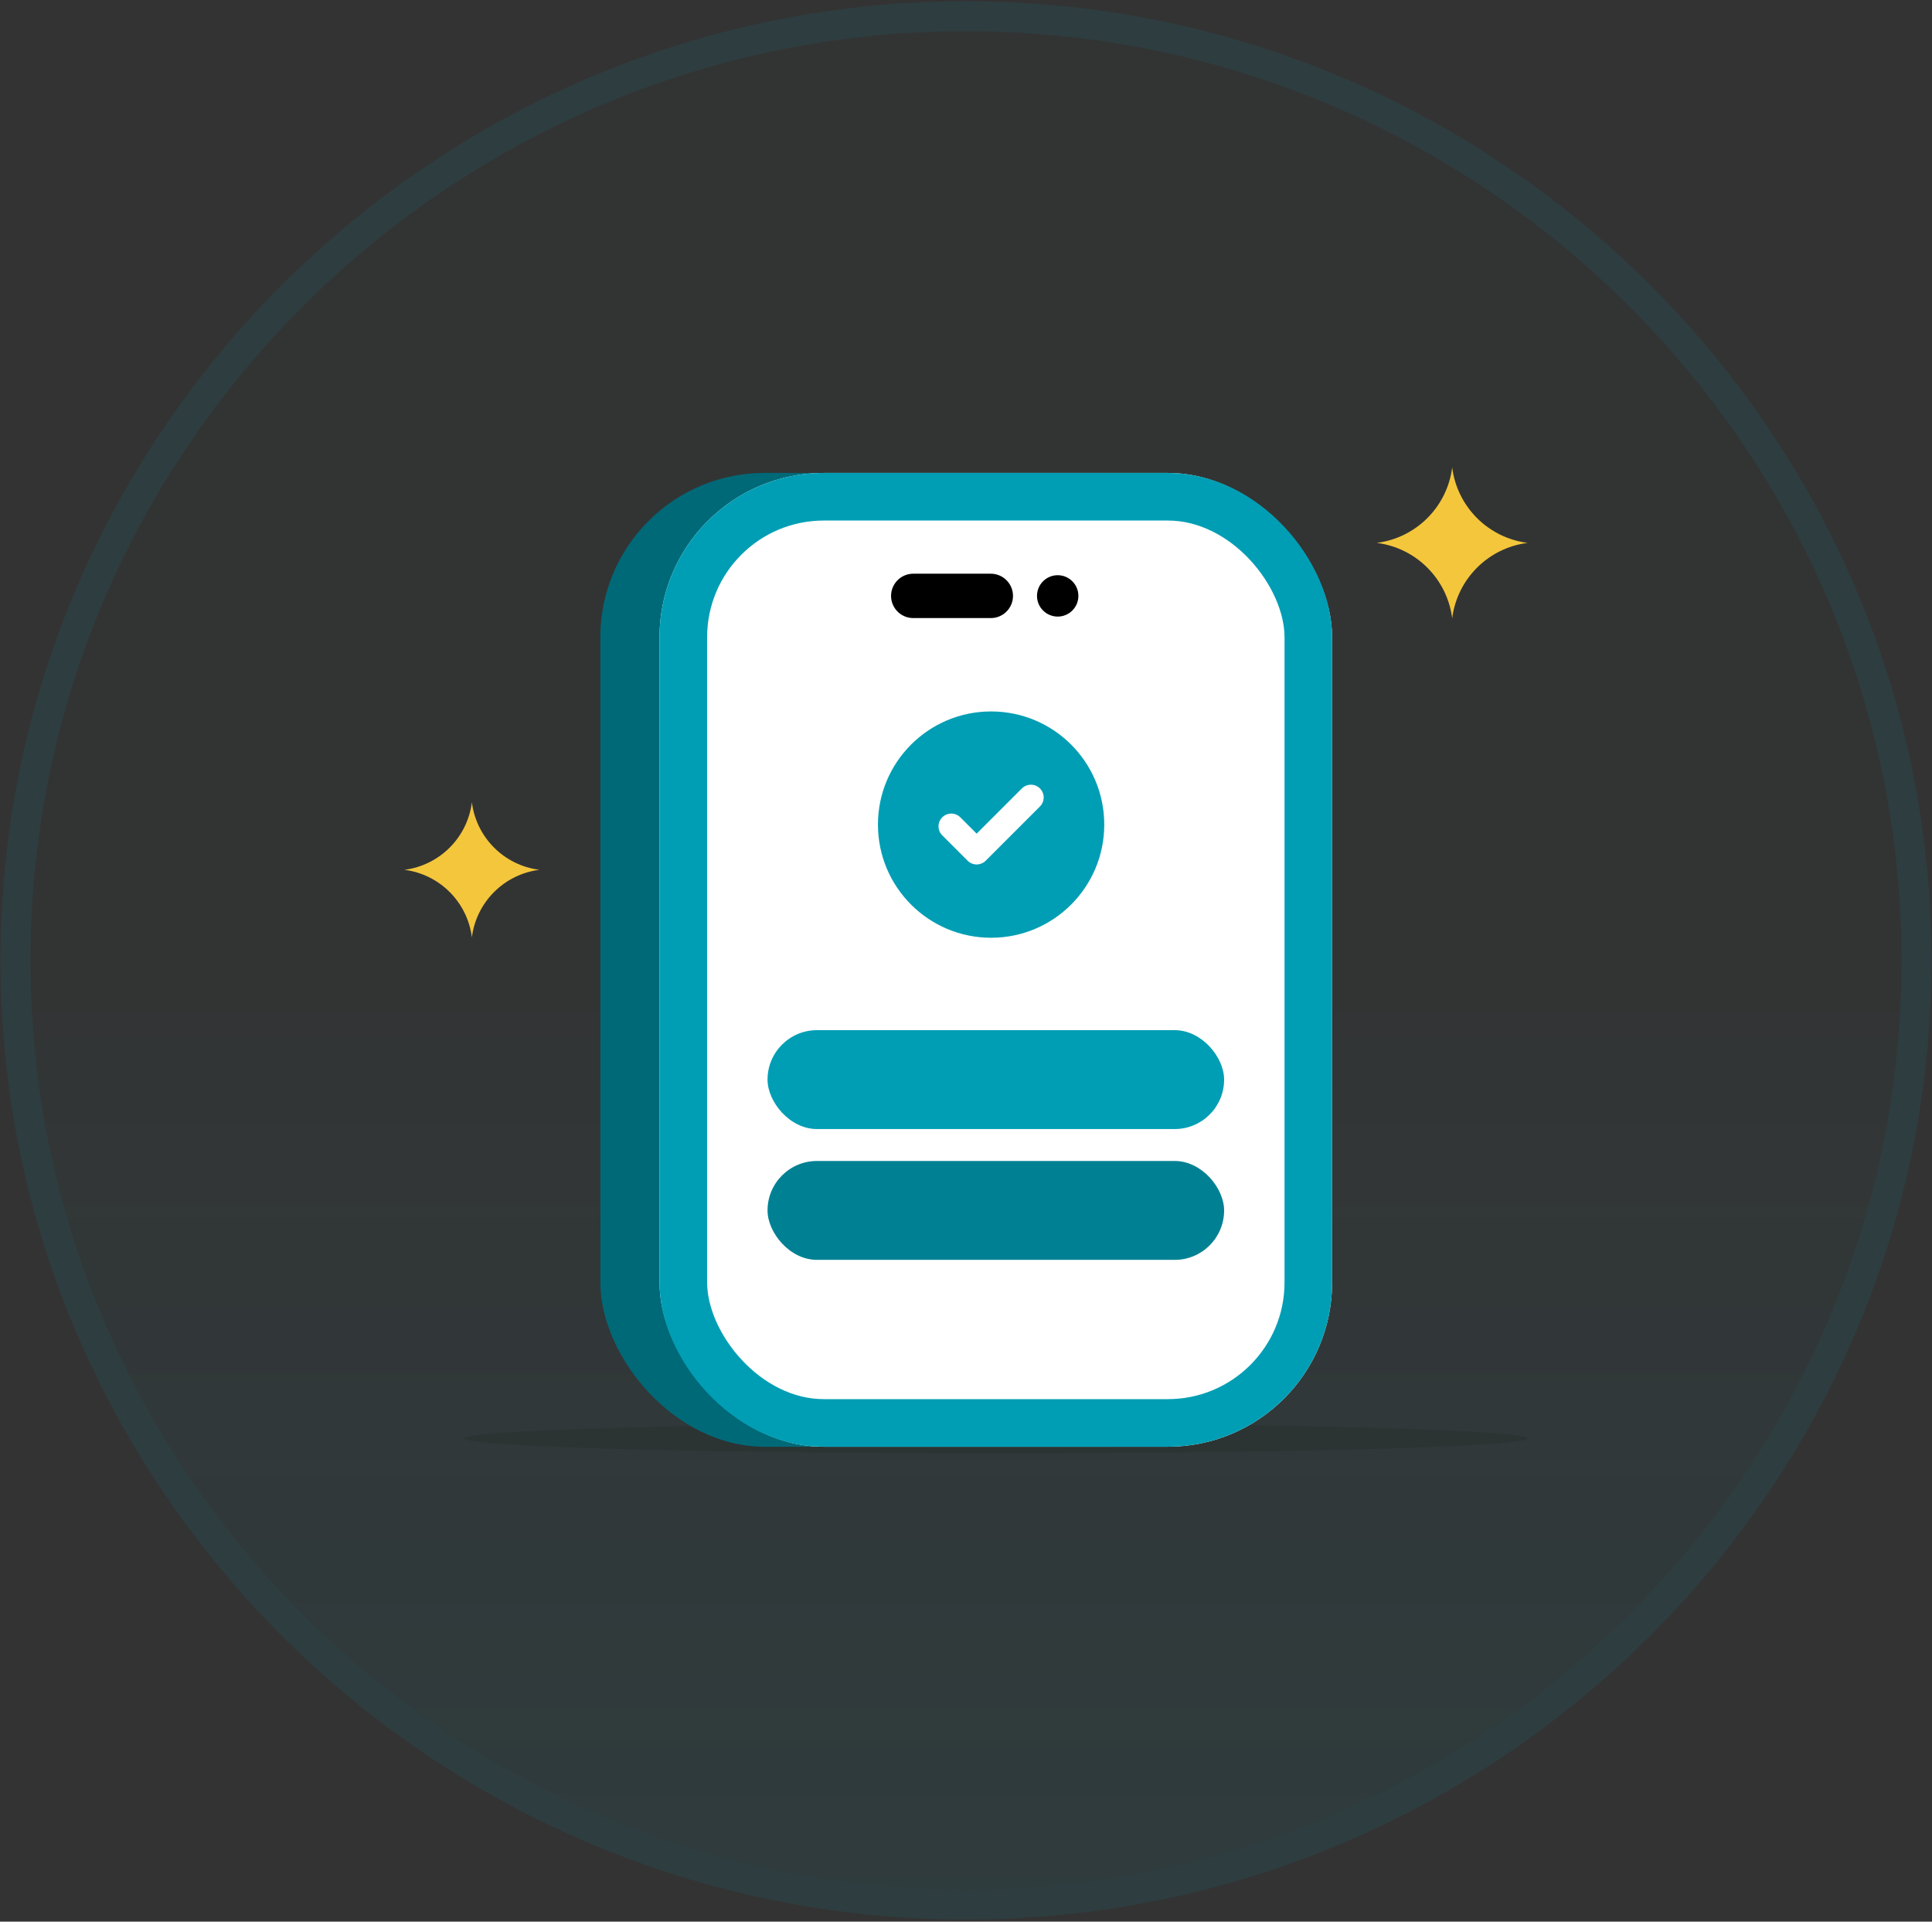 <svg width="186" height="185" viewBox="0 0 186 185" fill="none" xmlns="http://www.w3.org/2000/svg">
<rect x="0" y="0" width="186" height="185" fill="#333333" stroke="none"/>
<path d="M2.929 92.458C2.929 43.052 43.594 3 93 3C142.406 3 183.071 43.052 183.071 92.458C183.071 141.865 142.406 181.916 93 181.916C43.594 181.916 2.929 141.865 2.929 92.458Z" fill="url(#paint0_linear_1087_4711)" fill-opacity="0.1"/>
<path d="M93.001 1.56C143.189 1.56 184.511 42.244 184.511 92.458C184.511 142.672 143.189 183.356 93.001 183.356C42.812 183.356 1.489 142.672 1.489 92.458C1.489 42.244 42.812 1.56 93.001 1.56Z" stroke="#009EB4" stroke-opacity="0.1" stroke-width="2.88"/>
<ellipse cx="95.872" cy="138.475" rx="51.176" ry="1.442" fill="black" fill-opacity="0.1"/>
<rect x="57.798" y="45.529" width="64.756" height="93.752" rx="15.82" fill="#006978"/>
<rect x="63.493" y="45.529" width="64.756" height="93.752" rx="15.82" fill="white"/>
<rect x="73.893" y="111.768" width="43.957" height="9.521" rx="4.76" fill="#008193"/>
<rect x="73.893" y="99.174" width="43.957" height="9.521" rx="4.76" fill="#009EB4"/>
<circle cx="95.417" cy="79.385" r="10.894" fill="#009EB4"/>
<path d="M91.582 79.552L94.026 81.995L99.25 76.772" stroke="white" stroke-width="2.457" stroke-linecap="round" stroke-linejoin="round"/>
<rect x="65.785" y="47.821" width="60.173" height="89.168" rx="13.529" stroke="#009EB4" stroke-width="4.584"/>
<path d="M87.921 57.367L95.388 57.367" stroke="black" stroke-width="4.271" stroke-linecap="round"/>
<circle cx="101.828" cy="57.367" r="1.992" fill="black"/>
<path d="M139.807 45C140.288 48.795 143.276 51.783 147.071 52.264C143.276 52.744 140.288 55.733 139.807 59.527C139.326 55.733 136.338 52.744 132.543 52.264C136.338 51.783 139.326 48.795 139.807 45Z" fill="#F4C63B"/>
<path d="M45.429 77.238C45.859 80.634 48.533 83.308 51.929 83.738C48.533 84.168 45.859 86.843 45.429 90.238C44.999 86.843 42.325 84.168 38.929 83.738C42.325 83.308 44.999 80.634 45.429 77.238Z" fill="#F4C63B"/>
<defs>
<linearGradient id="paint0_linear_1087_4711" x1="93" y1="92.458" x2="93" y2="181.916" gradientUnits="userSpaceOnUse">
<stop stop-color="#009EB4" stop-opacity="0.1"/>
<stop offset="1" stop-color="#009EB4" stop-opacity="0.8"/>
</linearGradient>
</defs>
</svg>
